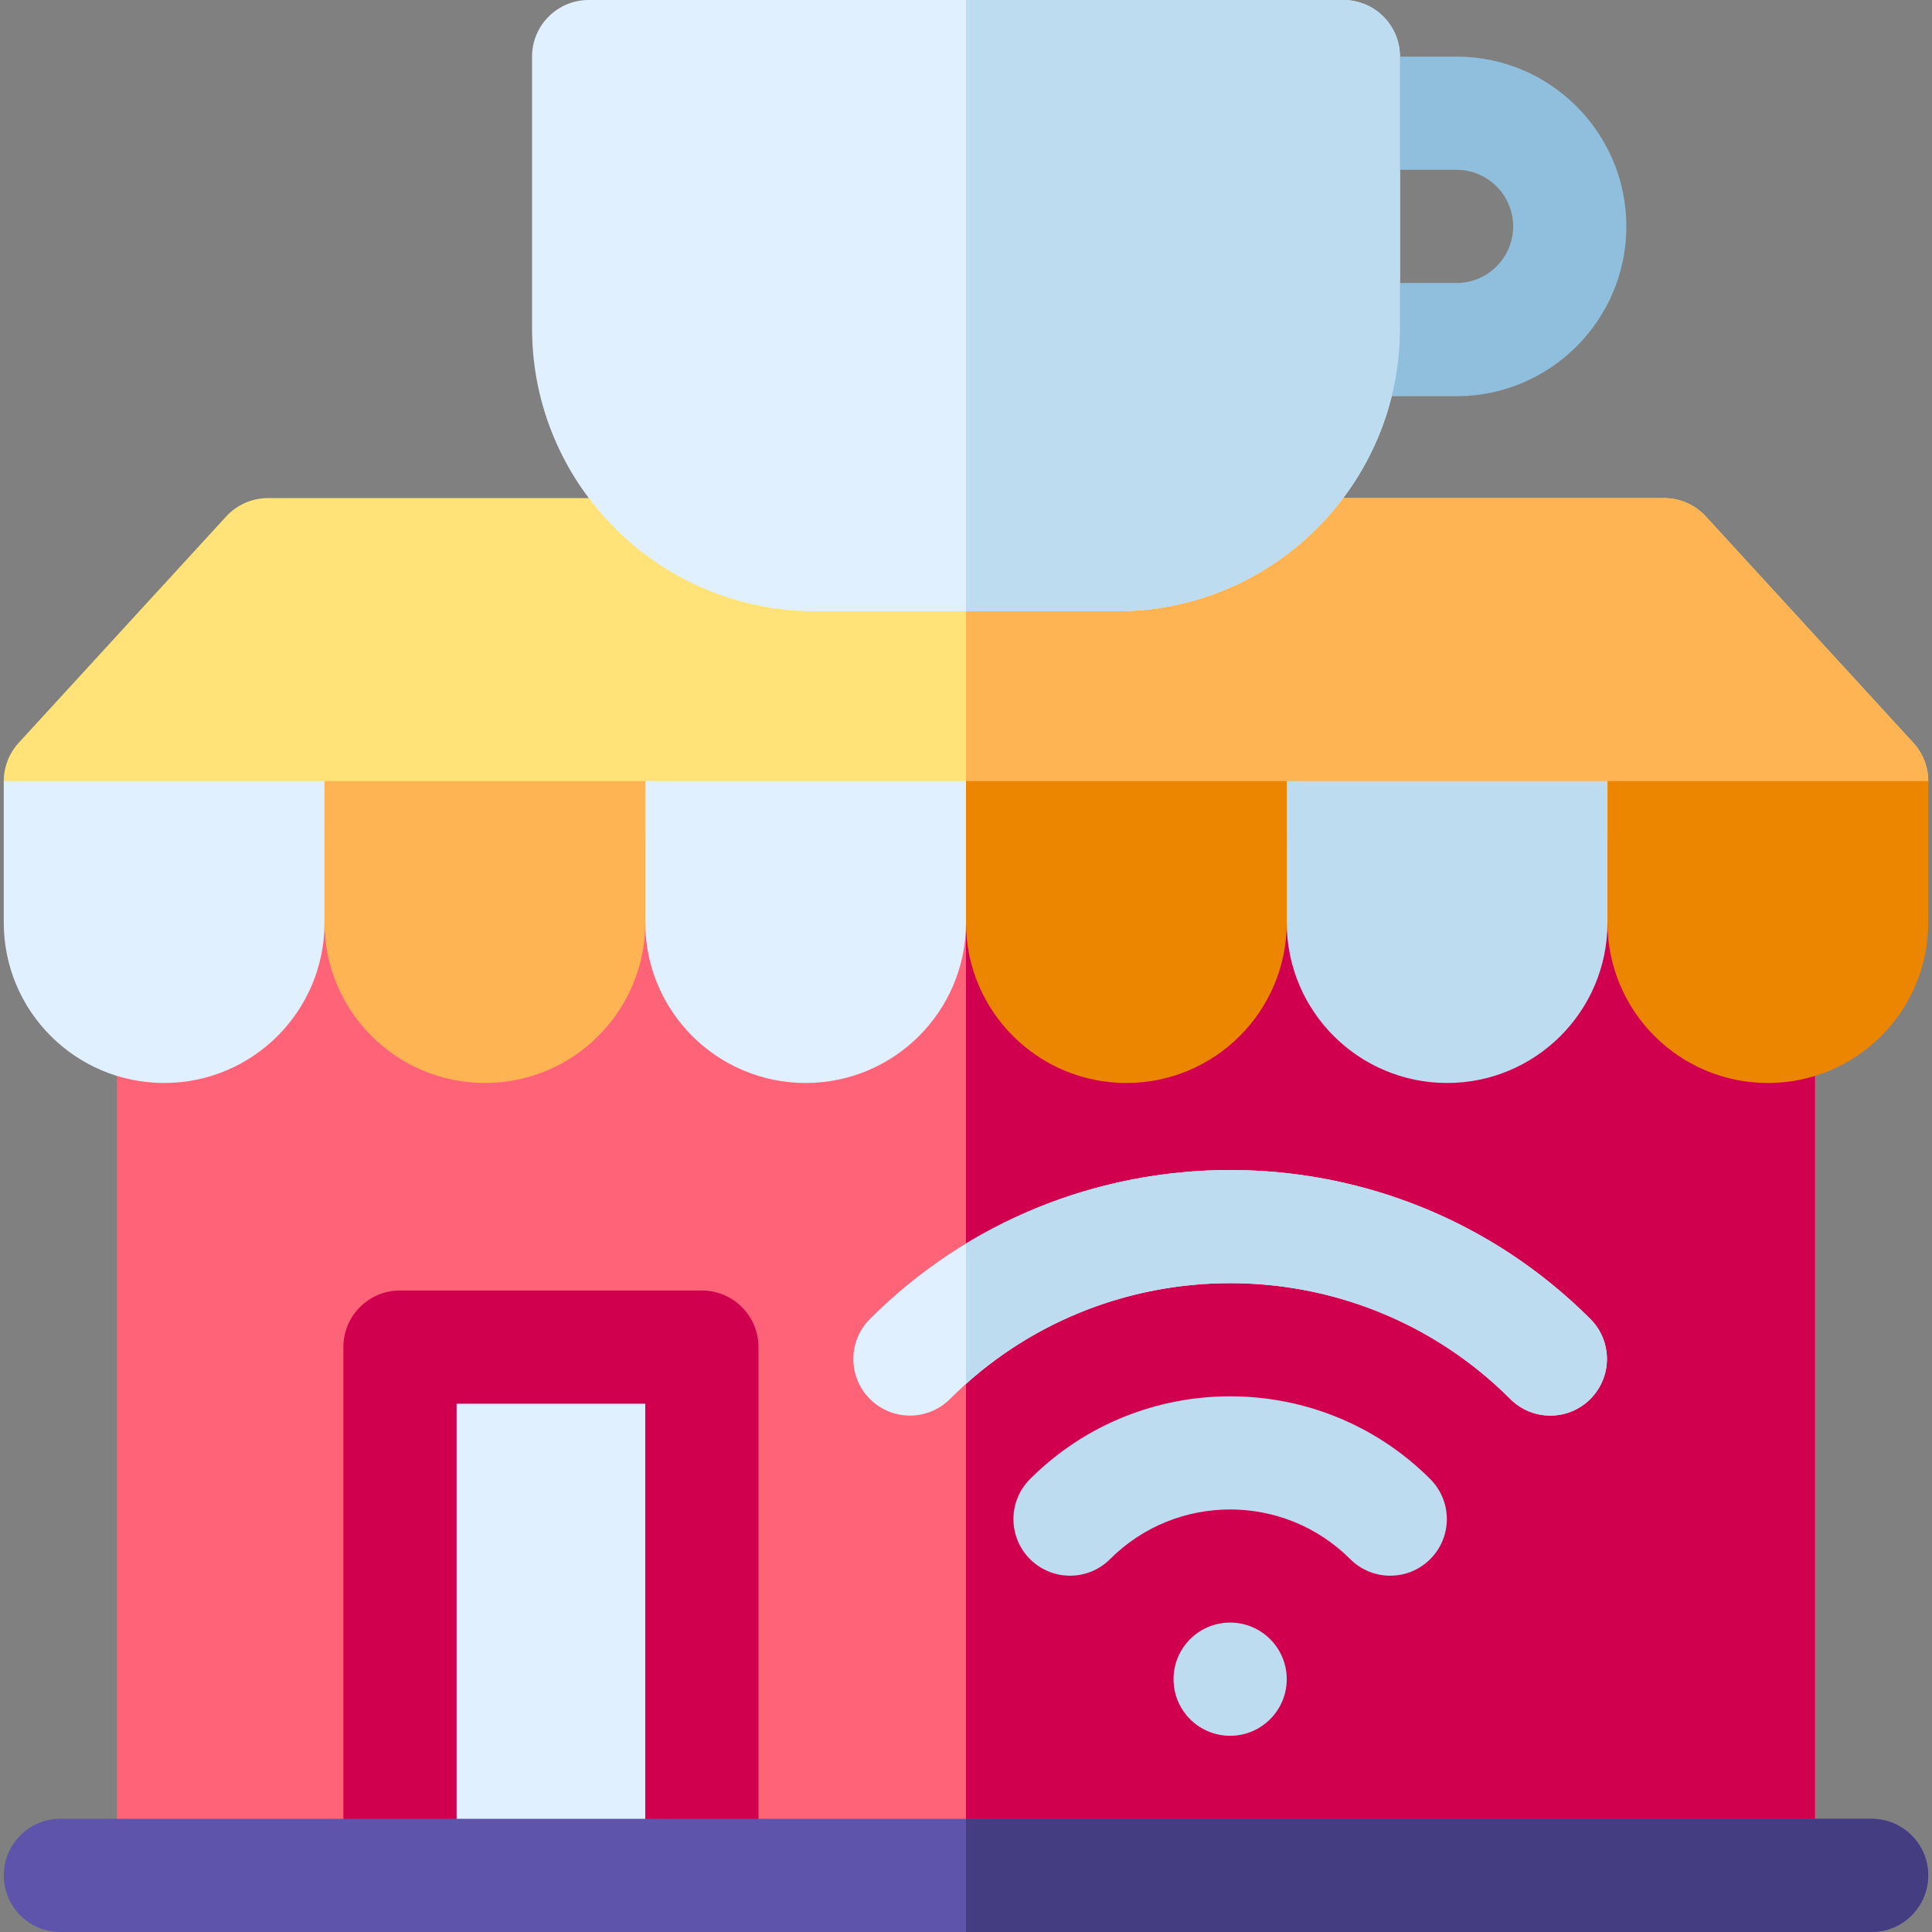 <svg id="Capa_1" enable-background="new 0 0 512 512" height="512" viewBox="0 0 512 512" width="512" xmlns="http://www.w3.org/2000/svg"><rect x="0" y="0" width="512" height="512" fill="#808080" stroke="none"/><g><path d="m466 192h-420c-8.284 0-15 6.716-15 15v290h450v-290c0-8.284-6.716-15-15-15z" fill="#ff6378"/><path d="m466 192h-210v305h225v-290c0-8.284-6.716-15-15-15z" fill="#d0004f"/><path d="m496 222h-480c-5.948 0-11.335-3.515-13.73-8.96s-1.347-11.791 2.673-16.176l55-60c2.841-3.099 6.852-4.864 11.057-4.864h370c4.205 0 8.216 1.765 11.058 4.864l55 60c4.02 4.385 5.068 10.731 2.673 16.176s-7.783 8.96-13.731 8.96z" fill="#ffe278"/><path d="m452.058 136.864c-2.842-3.1-6.853-4.864-11.058-4.864h-185v90h240c5.948 0 11.335-3.515 13.73-8.96s1.347-11.791-2.673-16.176z" fill="#ffb454"/><path d="m186 342h-80c-8.284 0-15 6.716-15 15v140h110v-140c0-8.284-6.716-15-15-15z" fill="#d0004f"/><path d="m121 372h50v125h-50z" fill="#e1f0ff"/><path d="m496 512h-480c-8.284 0-15-6.716-15-15s6.716-15 15-15h480c8.284 0 15 6.716 15 15s-6.716 15-15 15z" fill="#5e54ac"/><path d="m496 482h-240v30h240c8.284 0 15-6.716 15-15s-6.716-15-15-15z" fill="#453d81"/><path d="m171 207v37.5c0 23.472 19.028 42.5 42.5 42.5 23.472 0 42.5-19.028 42.5-42.5v-37.5z" fill="#e1f0ff"/><path d="m1 207v37.5c0 23.472 19.028 42.5 42.5 42.5 23.472 0 42.5-19.028 42.5-42.5v-37.5z" fill="#e1f0ff"/><path d="m86 207v37.5c0 23.472 19.028 42.5 42.5 42.5 23.472 0 42.5-19.028 42.5-42.5v-37.5z" fill="#ffb454"/><path d="m256 207v37.5c0 23.472 19.028 42.5 42.5 42.5 23.472 0 42.5-19.028 42.5-42.5v-37.5z" fill="#ec8600"/><path d="m511 207h-85v37.5c0 23.472 19.028 42.5 42.5 42.5 23.472 0 42.5-19.028 42.5-42.5z" fill="#ec8600"/><path d="m341 207v37.5c0 23.472 19.028 42.5 42.5 42.5 23.472 0 42.5-19.028 42.5-42.5v-37.5z" fill="#bedcf0"/><circle cx="326" cy="445" fill="#bedcf0" r="15"/><path d="m410.853 375.147c-3.839 0-7.678-1.464-10.606-4.394-40.939-40.939-107.553-40.939-148.492 0-5.857 5.858-15.355 5.858-21.213 0s-5.858-15.355 0-21.213c52.637-52.637 138.281-52.637 190.918 0 5.858 5.858 5.858 15.355 0 21.213-2.93 2.93-6.769 4.394-10.607 4.394z" fill="#e1f0ff"/><path d="m368.427 417.574c-3.839 0-7.678-1.464-10.606-4.394-17.547-17.545-46.094-17.545-63.641 0-5.857 5.858-15.355 5.858-21.213 0s-5.858-15.355 0-21.213c29.242-29.243 76.824-29.243 106.066 0 5.858 5.858 5.858 15.355 0 21.213-2.929 2.929-6.767 4.394-10.606 4.394z" fill="#bedcf0"/><path d="m296 162h-80c-41.355 0-75-33.645-75-75v-72c0-8.284 6.716-15 15-15h200c8.284 0 15 6.716 15 15v72c0 41.355-33.645 75-75 75z" fill="#e1f0ff"/><path d="m386 105h-30c-8.284 0-15-6.716-15-15s6.716-15 15-15h30c8.271 0 15-6.729 15-15s-6.729-15-15-15h-30c-8.284 0-15-6.716-15-15s6.716-15 15-15h30c24.813 0 45 20.187 45 45s-20.187 45-45 45z" fill="#8fbfdd"/><g fill="#bedcf0"><path d="m356 0h-100v162h40c41.355 0 75-33.645 75-75v-72c0-8.284-6.716-15-15-15z"/><path d="m421.459 349.541c-44.809-44.81-113.535-51.464-165.459-19.981v37.181c41.176-36.876 104.692-35.541 144.246 4.013 2.929 2.929 6.768 4.394 10.606 4.394s7.678-1.464 10.606-4.394c5.859-5.858 5.859-15.356.001-21.213z"/></g></g></svg>